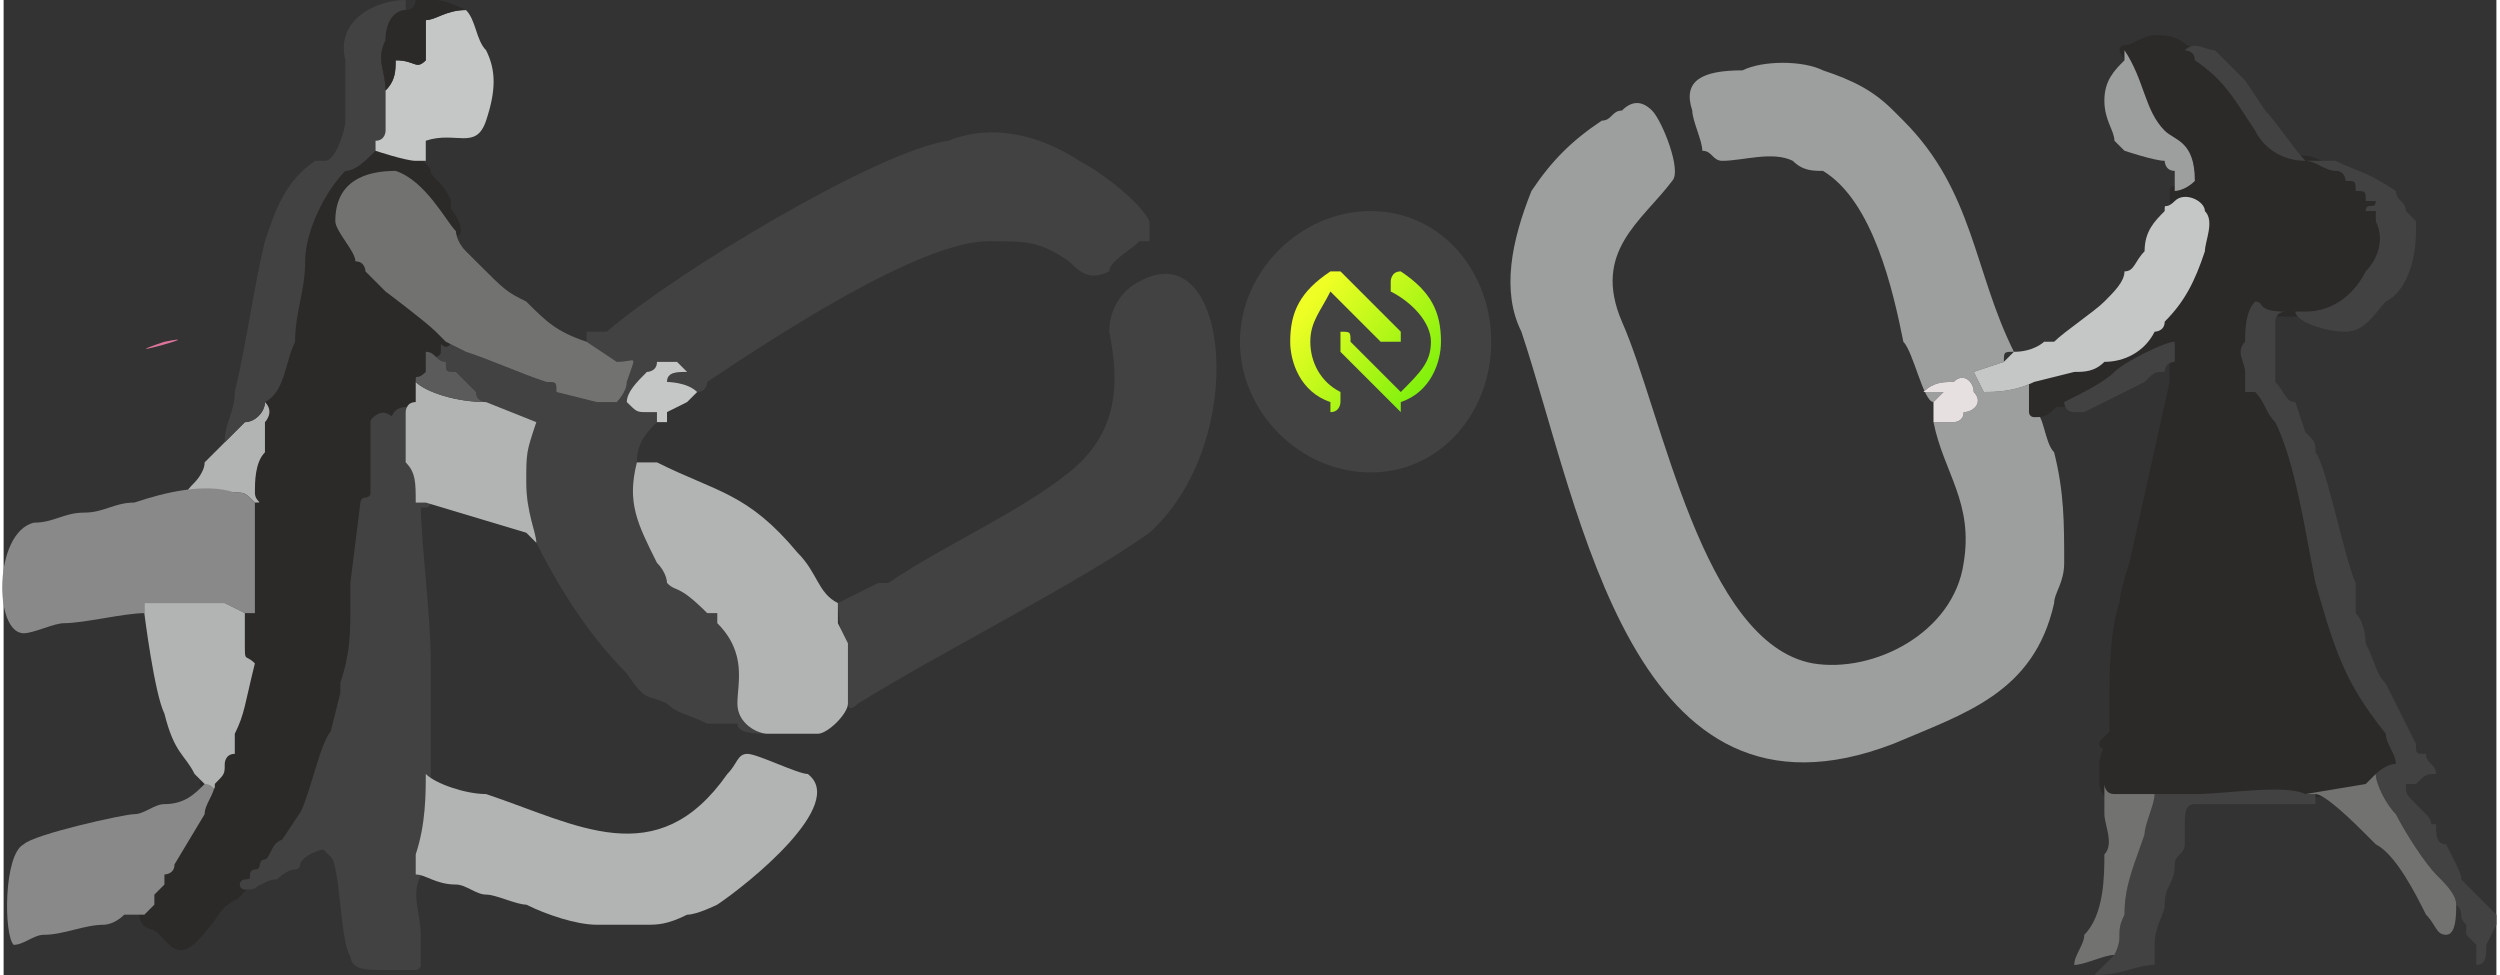 <?xml version="1.0" encoding="UTF-8"?>
<!DOCTYPE svg PUBLIC "-//W3C//DTD SVG 1.1//EN" "http://www.w3.org/Graphics/SVG/1.1/DTD/svg11.dtd">
<!-- Creator: CorelDRAW 2021 (64-Bit) -->
<svg xmlns="http://www.w3.org/2000/svg" xml:space="preserve" width="400px" height="156px" version="1.1" style="shape-rendering:geometricPrecision; text-rendering:geometricPrecision; image-rendering:optimizeQuality; fill-rule:evenodd; clip-rule:evenodd"
viewBox="0 0 2.48 0.97"
 xmlns:xlink="http://www.w3.org/1999/xlink"
 xmlns:xodm="http://www.corel.com/coreldraw/odm/2003">
 <rect x="0" y="0" width="2.48" height="0.97" fill="#333333" stroke="none"/>
 <defs>
  <style type="text/css">
   <![CDATA[
    .str1 {stroke:#434242;stroke-width:0.01;stroke-linecap:round;stroke-linejoin:round;stroke-miterlimit:22.926}
    .str0 {stroke:#2B2A29;stroke-width:0.01;stroke-linecap:round;stroke-linejoin:round;stroke-miterlimit:22.926}
    .fil6 {fill:#C5C6C6}
    .fil3 {fill:#B2B3B3}
    .fil0 {fill:#9D9E9E}
    .fil4 {fill:#898989}
    .fil5 {fill:#727271}
    .fil7 {fill:#5B5B5B}
    .fil1 {fill:#434242}
    .fil2 {fill:#2B2A29}
    .fil9 {fill:#DB739A}
    .fil8 {fill:#E7E0E1}
    .fil10 {fill:#434242;fill-rule:nonzero}
    .fil11 {fill:url(#id0);fill-rule:nonzero}
    .fil12 {fill:url(#id1);fill-rule:nonzero}
   ]]>
  </style>
  <linearGradient id="id0" gradientUnits="userSpaceOnUse" x1="1.3" y1="0.3" x2="1.42" y2="0.4">
   <stop offset="0" style="stop-opacity:1; stop-color:#EFFE25"/>
   <stop offset="1" style="stop-opacity:1; stop-color:#75EF0A"/>
  </linearGradient>
  <linearGradient id="id1" gradientUnits="userSpaceOnUse" xlink:href="#id0" x1="1.3" y1="0.3" x2="1.42" y2="0.4">
  </linearGradient>
 </defs>
 <g id="Layer_x0020_1">
  <path class="fil0" d="M1.69 0.15c0.01,0 0.01,0.01 0.02,0.01 0.02,0 0.05,-0.01 0.07,0 0.01,0.01 0.02,0.01 0.03,0.01 0.05,0.03 0.07,0.12 0.08,0.17 0.01,0.01 0.02,0.06 0.03,0.06 0,0 0.01,-0.01 0.01,-0.01 -0.01,0 -0.01,0 -0.02,0 0.01,-0.01 0.02,-0.01 0.03,-0.01 0.01,-0.01 0.02,0 0.02,0.01 0.01,0.01 0,0.02 -0.01,0.02 0,0.01 -0.01,0.01 -0.01,0.01 -0.01,0 -0.02,0 -0.02,0 0.01,0.05 0.04,0.08 0.03,0.14 -0.01,0.07 -0.09,0.11 -0.15,0.1 -0.11,-0.02 -0.15,-0.25 -0.19,-0.34 -0.03,-0.07 0.02,-0.1 0.05,-0.14 0.01,-0.01 -0.01,-0.06 -0.02,-0.07 -0.01,-0.01 -0.02,-0.01 -0.03,0 -0.01,0 -0.01,0.01 -0.02,0.01 -0.03,0.02 -0.05,0.04 -0.07,0.07 -0.02,0.05 -0.03,0.1 -0.01,0.14 0.06,0.18 0.11,0.51 0.37,0.41 0.07,-0.03 0.14,-0.05 0.16,-0.14 0,-0.01 0.01,-0.02 0.01,-0.04 0,-0.04 0,-0.07 -0.01,-0.11 -0.01,-0.01 -0.01,-0.04 -0.02,-0.04l0 -0.03c-0.02,0.01 -0.04,0.01 -0.05,0.01 0,0 -0.01,-0.02 -0.01,-0.02 0,0 0.03,-0.01 0.03,-0.01 0,-0.01 0,-0.01 0.01,-0.01 -0.04,-0.08 -0.04,-0.16 -0.11,-0.23 0,0 -0.01,-0.01 -0.01,-0.01 -0.02,-0.02 -0.04,-0.03 -0.07,-0.04 -0.02,-0.01 -0.06,-0.01 -0.08,0 -0.04,0 -0.06,0.01 -0.05,0.04 0,0.01 0.01,0.03 0.01,0.04z"/>
  <path class="fil1" d="M0.6 0.33c-0.02,0 -0.01,0 -0.02,0l0 0.01 0.03 0.02c0.02,0 0.02,-0.01 0.01,0.02 0,0.01 -0.01,0.02 -0.01,0.02 0,0 -0.01,0 -0.02,0l-0.04 -0.01c0,-0.01 0,-0.01 -0.01,-0.01 -0.03,-0.01 -0.05,-0.02 -0.08,-0.03 0,0 -0.02,-0.01 -0.02,-0.01 -0.01,-0.01 -0.01,0 -0.01,0.01 0,0 0,0 -0.01,0l0 0c0.01,0 0.01,0.01 0.02,0.01 0,0.01 0,0.01 0.01,0.01l0.02 0.02c0,0.01 0.01,0.01 0.01,0.01l0.05 0.02c-0.01,0.03 -0.01,0.03 -0.01,0.06 0,0.03 0.01,0.05 0.01,0.06 0.02,0.04 0.05,0.09 0.09,0.13 0.02,0.03 0.02,0.02 0.04,0.03 0.01,0.01 0.02,0.01 0.04,0.02 0.01,0 0.02,0 0.03,0 0,0.01 0.02,0.01 0.03,0.01 -0.01,0 -0.03,-0.01 -0.03,-0.03 0,-0.02 0.01,-0.05 -0.02,-0.08 0,-0.01 0,0 0,-0.01 0,0 -0.01,0 -0.01,0 -0.03,-0.03 -0.03,-0.02 -0.04,-0.03 0,0 0,-0.01 -0.01,-0.02 -0.02,-0.04 -0.03,-0.06 -0.02,-0.1 0.01,0 0.01,0 0.02,0 -0.01,0 0,0 -0.01,0 0,0 0,0 -0.01,0 0,-0.02 0.01,-0.03 0.02,-0.04 0,0 0,0 0,0 0,0 0,0 0,0l0 0c0,-0.01 0,-0.01 0,-0.01 -0.01,0 -0.01,0 -0.01,0 -0.01,0 -0.01,0 -0.02,-0.01 0,-0.01 0.01,-0.02 0.02,-0.03 0,0 0.01,0 0.01,-0.01 0.01,0 0.02,0 0.02,0 0,0 0,0 0.01,0.01 -0.01,0 -0.02,0 -0.02,0.01 0,0 0.02,0 0.03,0.01 0.01,0 0.01,-0.01 0.01,-0.01 0.06,-0.04 0.21,-0.14 0.28,-0.14 0.04,0 0.05,0 0.08,0.02 0.01,0.01 0.02,0.02 0.04,0.01 0,-0.01 0.02,-0.02 0.03,-0.03 0,0 0.01,0 0.01,0 0,-0.01 0,-0.02 0,-0.02 -0.01,-0.02 -0.05,-0.05 -0.07,-0.06 -0.03,-0.02 -0.08,-0.04 -0.13,-0.02 -0.07,0.01 -0.27,0.13 -0.34,0.19z"/>
  <path class="fil2 str0" d="M2.16 0.38l-0.04 0.18c0,0 -0.01,0.03 -0.01,0.04 -0.01,0.03 -0.01,0.07 -0.01,0.1 0,0.01 0,0.02 0,0.02 0,0.01 0,0.01 0,0.01 0,0.01 0,0 0,0 -0.01,0.01 0,0 -0.01,0.01 0.01,0 0,0.01 0,0.02l0 0.01 0 0.01c0,0 0,0.01 0.01,0.01 0.01,0 0.02,0 0.04,0 0.01,0 0.02,0 0.04,0 0.03,0 0.09,-0.01 0.11,0l0.06 -0.01c0,0 0,0 0.01,-0.01 0,0 0.01,-0.01 0.02,-0.01 0,-0.01 -0.01,-0.02 -0.01,-0.03 -0.04,-0.05 -0.05,-0.08 -0.07,-0.15 -0.01,-0.05 -0.02,-0.12 -0.04,-0.16 -0.01,-0.01 -0.01,-0.02 -0.02,-0.03 0,0 0,0 -0.01,0l0 -0.02c-0.01,0 0,0 -0.01,0l-0.03 0c0,0 0,0 -0.01,0 -0.01,0 -0.01,0 -0.02,0 0,0.01 0,0.01 0,0.01l0 0z"/>
  <path class="fil2 str0" d="M0.26 0.4c0.01,0.01 0,0.02 0,0.02 0,0.01 0,0.02 0,0.03 -0.01,0.01 -0.01,0.03 -0.01,0.04 0,0.01 0.01,0.01 0,0.01l0 0c0,0.01 0,0.02 0,0.03 0,0.02 0,0.04 0,0.06 0,0 0,0.01 0,0.01 0,0.01 0,0.01 0,0.01 -0.01,0 -0.01,0 -0.01,0 0,0 0,0.02 0,0.03 0,0 0,0.01 0,0.01 0,0 0,0.01 0,0.01 0,0 0.01,0 0.01,0 -0.01,0.04 -0.01,0.05 -0.02,0.07 0,0.01 0,0.01 0,0.02 -0.01,0 -0.01,0.01 -0.01,0.01 0,0.01 0,0.01 -0.01,0.02 0,0.01 0,0 -0.01,0l0.01 0c0,0.01 -0.01,0.02 -0.01,0.03l-0.03 0.05c0,0.01 -0.01,0.01 -0.01,0.01 0,0.01 0,0.01 0,0.01 -0.01,0.01 -0.01,0.01 -0.01,0.01 0,0 0,0 0,0.01l-0.01 0.01c0,0 0,0 0,0 0,0 0,0 0,0 0,0.01 0.01,0.01 0.01,0.01 0.02,0.01 0.02,0.04 0.05,0 0.01,-0.01 0.01,-0.02 0.03,-0.03 0,0 0.01,-0.01 0.01,-0.01 0.01,0 0.01,0 0.01,-0.01 0.01,0 0.01,-0.01 0.01,-0.01 0.01,0 0.01,-0.02 0.02,-0.02l0.02 -0.03c0.01,-0.02 0.02,-0.07 0.03,-0.08l0.01 -0.04c0,-0.01 0,-0.01 0,-0.01 0.01,-0.03 0.01,-0.05 0.01,-0.08 0,-0.01 0,-0.01 0,-0.02l0.01 -0.08c0,0 0.01,0 0.01,-0.01l0 -0.04 0 -0.03c0.01,-0.01 0.01,0 0.02,0 0,0 0,-0.01 0.01,-0.01l0 0.01 0 -0.01c0,0 0,-0.01 0.01,-0.01 0,-0.01 0,-0.01 0,-0.02 0,-0.01 0,0 0.01,-0.01 0,-0.01 0,-0.01 0,-0.02l0 0c0.01,0 0.01,0 0.01,0 0,-0.01 0,-0.02 0.01,-0.01l-0.01 -0.01c-0.01,-0.01 -0.05,-0.04 -0.05,-0.04 -0.01,-0.01 -0.01,-0.01 -0.02,-0.02 0,0 0,-0.01 -0.01,-0.01 0,-0.01 -0.02,-0.03 -0.02,-0.04 0,-0.04 0.03,-0.05 0.06,-0.05 0.03,0.01 0.05,0.05 0.06,0.06 0,-0.01 -0.01,-0.02 -0.01,-0.02 0,0 0,0 0,0l0 -0.01c-0.01,-0.02 -0.02,-0.02 -0.02,-0.03 -0.01,-0.01 0,0 -0.01,-0.01 -0.01,0 -0.04,-0.01 -0.04,-0.01 -0.01,0.01 -0.02,0.02 -0.03,0.02 -0.02,0.02 -0.04,0.06 -0.04,0.09 0,0.03 -0.01,0.05 -0.01,0.08 -0.01,0.02 -0.01,0.05 -0.03,0.06z"/>
  <path class="fil1" d="M1.06 0.47c-0.05,0.04 -0.12,0.07 -0.18,0.11 0,0 -0.01,0 -0.01,0 -0.02,0.01 -0.02,0.01 -0.04,0.02 0,0 0.01,0.1 0.01,0.1 0,0 0,0.01 0.01,0 0.08,-0.05 0.22,-0.12 0.29,-0.17 0.1,-0.09 0.08,-0.3 -0.01,-0.25 -0.02,0.01 -0.03,0.03 -0.03,0.05 0.01,0.05 0.01,0.1 -0.04,0.14z"/>
  <path class="fil2 str0" d="M2.11 0.05c0.02,0.03 0.02,0.06 0.04,0.08 0.01,0.01 0.03,0.01 0.03,0.05 -0.01,0.01 -0.02,0.01 -0.02,0.01 0,0 0,0.01 0,0.01 0.01,-0.01 0.03,0 0.03,0.01 0.01,0.01 0,0.03 0,0.04 -0.01,0.03 -0.02,0.05 -0.04,0.07 0,0.01 -0.01,0.01 -0.01,0.01 -0.01,0.02 -0.03,0.03 -0.05,0.03 -0.01,0.01 -0.02,0.01 -0.03,0.01l-0.04 0.01 0 0.03c0.01,0 0.01,0 0.02,-0.01 0,0 0.01,0 0.01,0 0.02,-0.01 0.04,-0.02 0.05,-0.03 0.01,-0.01 0.05,-0.03 0.06,-0.03 0,0 0,0.02 0,0.02 0,0.01 0,0.01 0,0.02l0 0c0,0 0,0 0,-0.01 0.01,0 0.01,0 0.02,0 0.01,0 0.01,0 0.01,0l0.03 0c0.01,0 0,0 0.01,0 0,-0.01 -0.01,-0.02 0,-0.03 0,-0.01 0,-0.03 0.01,-0.04 0.01,0 0,0.01 0.03,0.01l0.02 0c0.03,0 0.05,-0.02 0.06,-0.04 0.01,-0.01 0.02,-0.03 0.01,-0.05 0,0 0,-0.01 0,-0.01 0,0 0,0 -0.01,0 0,-0.01 0.01,0 0.01,-0.01 0,0 -0.01,0 -0.01,0 0,-0.01 0,-0.01 -0.01,-0.01 0,-0.01 0,-0.01 -0.01,-0.01 0,0 0,-0.01 -0.01,-0.01 -0.01,0 -0.02,-0.01 -0.03,-0.01 -0.02,0 -0.04,-0.01 -0.05,-0.03 -0.02,-0.03 -0.03,-0.05 -0.06,-0.07 0,-0.01 -0.01,-0.01 -0.01,-0.01 -0.01,-0.01 -0.02,-0.01 -0.03,-0.01 -0.01,0 -0.02,0.01 -0.03,0.01z"/>
  <path class="fil1 str1" d="M0.24 0.88c0.01,0 0.02,-0.01 0.03,-0.01 0,0 0.01,-0.01 0.02,-0.01 0,-0.01 0.02,-0.02 0.03,-0.02l0.01 0.01c0.01,0.01 0.01,0.09 0.02,0.1 0,0.01 0.01,0.01 0.03,0.01 0.01,0 0.02,0 0.03,0 0,-0.01 0,-0.02 0,-0.03 0,-0.02 -0.01,-0.04 0,-0.06 0,0 0,-0.02 0,-0.02 0.01,-0.01 0.01,-0.02 0.01,-0.03 0,-0.01 0,-0.04 0,-0.05 0,-0.01 0,-0.02 0,-0.03 0,-0.01 0,-0.02 0,-0.03 0,-0.01 0,-0.02 0,-0.03 0,-0.01 0,-0.01 0,-0.02 0,-0.05 -0.01,-0.12 -0.01,-0.16l0.01 0c0,0 0,0 -0.01,0 0,-0.02 0,-0.03 -0.01,-0.04 0,-0.02 0,-0.03 0,-0.04l0 -0.01c-0.01,0 -0.01,0.01 -0.01,0.01 -0.01,0 -0.01,-0.01 -0.02,0l0 0.03 0 0.04c0,0.01 -0.01,0.01 -0.01,0.01l-0.01 0.08c0,0.01 0,0.01 0,0.02 0,0.03 0,0.05 -0.01,0.08 0,0 0,0 0,0.01l-0.01 0.04c-0.01,0.01 -0.02,0.06 -0.03,0.08l-0.02 0.03c-0.01,0 -0.01,0.02 -0.02,0.02 0,0 0,0.01 -0.01,0.01 0,0.01 0,0.01 -0.01,0.01z"/>
  <path class="fil3" d="M0.42 0.77c0,0.02 0,0.05 -0.01,0.08 0,0 0,0.02 0,0.02 0.01,0 0.02,0.01 0.04,0.01 0.01,0 0.02,0.01 0.03,0.01 0.01,0 0.03,0.01 0.04,0.01 0.02,0.01 0.05,0.02 0.07,0.02 0.01,0 0.04,0 0.05,0 0.01,0 0.02,0 0.04,-0.01 0.01,0 0.03,-0.01 0.03,-0.01 0.03,-0.02 0.13,-0.1 0.09,-0.13 -0.01,0 -0.05,-0.02 -0.06,-0.02 -0.01,0 -0.01,0.01 -0.02,0.02 -0.07,0.1 -0.15,0.05 -0.24,0.02 -0.02,0 -0.05,-0.01 -0.06,-0.02z"/>
  <path class="fil3" d="M0.22 0.44c0,0 -0.02,0.02 -0.02,0.02 0,0.01 -0.01,0.02 -0.01,0.02 -0.02,0.02 0,0.01 0.03,0.01 0,0 0.01,0 0.01,0 0.01,0 0.01,0 0.02,0.01 0.01,0 0,0 0,-0.01 0,-0.01 0,-0.03 0.01,-0.04 0,-0.01 0,-0.02 0,-0.03 0,0 0.01,-0.01 0,-0.02 0,0.01 -0.01,0.02 -0.02,0.02 -0.01,0.01 -0.01,0.01 -0.02,0.02z"/>
  <path class="fil3" d="M0.76 0.73c0.01,0 0.01,0 0.02,0 0.01,0 0.03,0 0.03,0 0.01,0 0.03,-0.02 0.03,-0.03 0,0 0,0 0,-0.01 0,-0.02 0,-0.03 0,-0.04 0,-0.01 0,-0.01 0,-0.01l-0.01 -0.02c0,0 0,-0.02 0,-0.02 -0.02,-0.01 -0.02,-0.03 -0.04,-0.05 -0.05,-0.06 -0.08,-0.06 -0.14,-0.09 -0.01,0 -0.01,0 -0.02,0 -0.01,0.04 0,0.06 0.02,0.1 0.01,0.01 0.01,0.02 0.01,0.02 0.01,0.01 0.01,0 0.04,0.03 0,0 0.01,0 0.01,0 0,0.01 0,0 0,0.01 0.03,0.03 0.02,0.06 0.02,0.08 0,0.02 0.02,0.03 0.03,0.03z"/>
  <path class="fil4" d="M0.02 0.63c0.01,0 0.03,-0.01 0.04,-0.01 0.02,0 0.06,-0.01 0.08,-0.01 0,0 0,0 0,0l0 -0.01c0.02,0 0.03,0 0.05,0 0.01,0 0.02,0 0.03,0 0,0 0.02,0.01 0.02,0.01 0,0 0,0 0.01,0 0,0 0,0 0,-0.01 0,-0.02 0,-0.05 0,-0.07 0,-0.01 0,-0.02 0,-0.03l0 0c-0.01,-0.01 -0.01,-0.01 -0.02,-0.01 -0.03,-0.01 -0.07,0 -0.1,0.01 -0.02,0 -0.03,0.01 -0.05,0.01 -0.02,0 -0.03,0.01 -0.05,0.01 -0.04,0.01 -0.04,0.11 -0.01,0.11z"/>
  <path class="fil5" d="M0.44 0.34c0,0 0.02,0.01 0.02,0.01 0.03,0.01 0.05,0.02 0.08,0.03 0.01,0 0.01,0 0.01,0.01l0.04 0.01c0.01,0 0.02,0 0.02,0 0,0 0.01,-0.01 0.01,-0.02 0.01,-0.03 0.01,-0.02 -0.01,-0.02l-0.03 -0.02c-0.03,-0.01 -0.04,-0.02 -0.06,-0.04 -0.02,-0.01 -0.02,-0.01 -0.05,-0.04 0,0 -0.01,-0.01 -0.01,-0.01 -0.01,-0.01 -0.01,-0.02 -0.01,-0.02 -0.01,-0.01 -0.03,-0.05 -0.06,-0.06 -0.03,0 -0.06,0.01 -0.06,0.05 0,0.01 0.02,0.03 0.02,0.04 0.01,0 0.01,0.01 0.01,0.01 0.01,0.01 0.01,0.01 0.02,0.02 0,0 0.04,0.03 0.05,0.04l0.01 0.01z"/>
  <path class="fil1" d="M2.23 0.37l0 0.02c0.01,0 0.01,0 0.01,0 0.01,0.01 0.01,0.02 0.02,0.03 0.02,0.04 0.03,0.11 0.04,0.16 0.02,0.07 0.03,0.1 0.07,0.15 0,0.01 0.01,0.02 0.01,0.03 -0.01,0 -0.02,0.01 -0.02,0.01 0,0.01 0.01,0.03 0.02,0.04 0.01,0.02 0.03,0.05 0.04,0.06 0.01,0.01 0.02,0.02 0.02,0.03 0.01,0.01 0,0.01 0.01,0.02 0,0 0,0 0,0 0,0 0,0.01 0,0.01 0,0 0.01,0.01 0.01,0.01 0,0.01 0,0.01 0,0.02 0.01,0 0.01,-0.01 0.01,-0.02 0,0 0,0 0,0l0.01 -0.02c0,-0.01 0,0 0,-0.01 0,0 -0.01,-0.01 -0.01,-0.01 -0.01,-0.01 -0.01,-0.01 -0.02,-0.02 -0.01,-0.01 0,0 -0.01,-0.02l-0.01 -0.02c-0.01,0 -0.01,-0.01 -0.01,-0.02l0 0c-0.01,0 0,0 -0.01,-0.01 0,0 -0.01,-0.01 -0.01,-0.01 -0.01,-0.01 -0.01,-0.01 -0.01,-0.02 0,0 0,0 0,0 0.01,0 0.01,0 0.01,0 0.01,-0.01 0.01,-0.01 0.02,-0.01 0,-0.01 -0.01,-0.01 -0.01,-0.02 -0.01,0 -0.01,0 -0.01,-0.01l-0.03 -0.06c-0.01,-0.01 -0.01,-0.02 -0.02,-0.04 0,0 0,-0.02 -0.01,-0.03 0,-0.01 0,-0.02 0,-0.03 -0.01,-0.02 -0.03,-0.12 -0.04,-0.13 0,-0.01 0,-0.01 -0.01,-0.02l-0.01 -0.03c-0.01,0 -0.01,-0.01 -0.02,-0.02 0,0 0,-0.01 0,-0.02 0,-0.01 0,-0.03 0,-0.04 0,-0.01 0.01,-0.01 0.01,-0.01 -0.03,0 -0.02,-0.01 -0.03,-0.01 -0.01,0.01 -0.01,0.03 -0.01,0.04 -0.01,0.01 0,0.02 0,0.03z"/>
  <path class="fil1" d="M0.32 0.16l-0.01 0c-0.03,0.02 -0.04,0.05 -0.05,0.08 -0.01,0.04 -0.02,0.11 -0.03,0.15 0,0.02 -0.01,0.03 -0.01,0.05 0.01,-0.01 0.01,-0.01 0.02,-0.02 0.01,0 0.02,-0.01 0.02,-0.02 0.02,-0.01 0.02,-0.04 0.03,-0.06 0,-0.03 0.01,-0.05 0.01,-0.08 0,-0.03 0.02,-0.07 0.04,-0.09 0.01,0 0.02,-0.01 0.03,-0.02 0,0 0,0 0,-0.01 0.01,0 0.01,-0.01 0.01,-0.01 0,-0.01 0,-0.03 0,-0.04 0,-0.02 -0.01,-0.03 0,-0.05 0,-0.02 0.01,-0.03 0.02,-0.03 0,-0.01 0,-0.01 0,-0.01 -0.03,0 -0.07,0.02 -0.06,0.06 0,0.02 0,0.04 0,0.06 0,0.01 -0.01,0.04 -0.02,0.04z"/>
  <path class="fil4" d="M0.2 0.78l0 0c-0.01,0.01 -0.02,0.02 -0.04,0.02 -0.01,0 -0.02,0.01 -0.03,0.01 -0.01,0 -0.1,0.02 -0.11,0.03 -0.02,0.01 -0.02,0.09 -0.01,0.1 0.01,0 0.02,-0.01 0.03,-0.01 0.02,0 0.04,-0.01 0.06,-0.01 0,0 0.01,0 0.02,-0.01 0,0 0.01,0 0.02,0 0,0 0,0 0,0l0.01 -0.01c0,-0.01 0,-0.01 0,-0.01 0,0 0,0 0.01,-0.01 0,0 0,0 0,-0.01 0,0 0.01,0 0.01,-0.01l0.03 -0.05c0,-0.01 0.01,-0.02 0.01,-0.03l-0.01 0z"/>
  <path class="fil3" d="M0.14 0.61l0 0c0,0 0.01,0.08 0.02,0.1 0.01,0.04 0.02,0.04 0.03,0.06 0.01,0.01 0.01,0.01 0.01,0.01l0 0c0.01,0 0.01,0.01 0.01,0 0.01,-0.01 0.01,-0.01 0.01,-0.02 0,0 0,-0.01 0.01,-0.01 0,-0.01 0,-0.01 0,-0.02 0.01,-0.02 0.01,-0.03 0.02,-0.07 -0.01,-0.01 -0.01,0 -0.01,-0.02 0,-0.01 0,-0.03 0,-0.03 0,0 -0.02,-0.01 -0.02,-0.01 -0.01,0 -0.02,0 -0.03,0 -0.02,0 -0.03,0 -0.05,0l0 0.01z"/>
  <path class="fil6" d="M2.16 0.2l0 0c-0.01,0.01 -0.01,0 -0.01,0.01 -0.01,0.01 -0.02,0.02 -0.02,0.04 -0.01,0.01 -0.01,0.02 -0.02,0.02 0,0.01 -0.01,0.02 -0.02,0.03 -0.01,0.01 -0.04,0.03 -0.05,0.04 0,0 0,0 -0.01,0 0,0 -0.01,0.01 -0.03,0.01 0,0 0,0 -0.01,0.01 0,0 -0.03,0.01 -0.03,0.01 0,0 0.01,0.02 0.01,0.02 0.01,0 0.03,0 0.05,-0.01l0.04 -0.01c0.01,0 0.02,0 0.03,-0.01 0.02,0 0.04,-0.01 0.05,-0.03 0,0 0.01,0 0.01,-0.01 0.02,-0.02 0.03,-0.04 0.04,-0.07 0,-0.01 0.01,-0.03 0,-0.04 0,-0.01 -0.02,-0.02 -0.03,-0.01z"/>
  <path class="fil3" d="M0.4 0.42c0,0.01 0,0.02 0,0.04 0.01,0.01 0.01,0.02 0.01,0.04 0.01,0 0.01,0 0.01,0l0.1 0.03c0,0 0.01,0.01 0.01,0.01 0,-0.01 -0.01,-0.03 -0.01,-0.06 0,-0.03 0,-0.03 0.01,-0.06l-0.05 -0.02c-0.03,0 -0.06,-0.01 -0.07,-0.02 0,0.01 0,0.01 0,0.02 -0.01,0 -0.01,0.01 -0.01,0.01l0 0.01z"/>
  <path class="fil6" d="M0.38 0.09c0,0.01 0,0.03 0,0.04 0,0 0,0.01 -0.01,0.01 0,0.01 0,0.01 0,0.01 0,0 0.03,0.01 0.04,0.01l0.01 0c0,-0.01 0,-0.02 0,-0.02 0.03,-0.01 0.05,0.01 0.06,-0.02 0.01,-0.03 0.01,-0.05 0,-0.07 -0.01,-0.01 -0.01,-0.03 -0.02,-0.04 -0.02,0 -0.03,0.01 -0.04,0.01 0,0.01 0,0.03 0,0.04 -0.01,0.01 -0.01,0 -0.03,0 0,0.01 0,0.02 -0.01,0.03z"/>
  <path class="fil1" d="M2.17 0.05c0,0 0.01,0 0.01,0.01 0.03,0.02 0.04,0.04 0.06,0.07 0.01,0.02 0.03,0.03 0.05,0.03 0.01,0 0.02,0.01 0.03,0.01 0.01,0 0.01,0.01 0.01,0.01 0.01,0 0.01,0 0.01,0.01 0.01,0 0.01,0 0.01,0.01 0,0 0.01,0 0.01,0 0,0.01 -0.01,0 -0.01,0.01 0.01,0 0.01,0 0.01,0 0,0 0,0.01 0,0.01 0.01,0.02 0,0.04 -0.01,0.05 -0.01,0.02 -0.03,0.04 -0.06,0.04 0,0 -0.01,0 -0.01,0 0,0.01 0.03,0.02 0.05,0.02 0.02,0 0.03,-0.02 0.04,-0.03 0.02,-0.01 0.03,-0.04 0.03,-0.07 0,0 0,-0.01 0,-0.01 -0.01,-0.01 -0.01,-0.01 -0.01,-0.01 0,-0.01 -0.01,-0.01 -0.01,-0.02 -0.03,-0.02 -0.04,-0.02 -0.06,-0.03 -0.01,0 -0.02,0 -0.03,0 -0.01,-0.01 -0.03,-0.04 -0.04,-0.05 0,0 0,0 0,0l-0.02 -0.03c-0.01,-0.01 -0.02,-0.02 -0.03,-0.03 -0.01,0 -0.02,-0.01 -0.03,0z"/>
  <path class="fil1" d="M2.14 0.79c0,0.01 -0.01,0.03 -0.01,0.04 -0.01,0.03 -0.02,0.05 -0.02,0.08 -0.01,0.02 0,0.02 -0.01,0.04 -0.01,0.01 -0.02,0.02 -0.02,0.02 0.03,0 0.04,-0.01 0.06,-0.01 0,-0.01 0,-0.01 0,-0.02 0,-0.02 0.01,-0.03 0.01,-0.04 0,-0.02 0.01,-0.02 0.01,-0.04 0,-0.01 0.01,-0.01 0.01,-0.02 0,-0.01 0,-0.01 0,-0.02 0,-0.01 0,-0.02 0.01,-0.02l0 0 0.12 0c0,-0.01 0,0 0,-0.01 0,0 0,0 -0.01,0 -0.02,-0.01 -0.08,0 -0.11,0 -0.02,0 -0.03,0 -0.04,0z"/>
  <path class="fil5" d="M2.29 0.79c0.01,0 0.01,0 0.01,0 0.01,0 0.04,0.03 0.05,0.04 0,0 0.01,0.01 0.01,0.01 0.02,0.01 0.04,0.05 0.05,0.07 0.01,0.01 0.01,0.02 0.02,0.02 0.01,0 0.01,-0.02 0.01,-0.03 0,-0.01 -0.01,-0.02 -0.02,-0.03 -0.01,-0.01 -0.03,-0.04 -0.04,-0.06 -0.01,-0.01 -0.02,-0.03 -0.02,-0.04 -0.01,0.01 -0.01,0.01 -0.01,0.01l-0.06 0.01z"/>
  <path class="fil5" d="M2.09 0.85c0,0.02 0,0.06 -0.02,0.08 0,0.01 -0.01,0.02 -0.01,0.03 0.01,0 0.03,-0.01 0.04,-0.01 0.01,-0.02 0,-0.02 0.01,-0.04 0,-0.03 0.01,-0.05 0.02,-0.08 0,-0.01 0.01,-0.03 0.01,-0.04 -0.02,0 -0.03,0 -0.04,0 -0.01,0 -0.01,-0.01 -0.01,-0.01 0,0.01 0,0.02 0,0.03 0,0.01 0.01,0.03 0,0.04z"/>
  <path class="fil0" d="M2.11 0.15c0,0 0.03,0.01 0.04,0.01 0,0 0,0.01 0.01,0.01 0,0.01 0,0.01 0,0.02 0,0 0.01,0 0.02,-0.01 0,-0.04 -0.02,-0.04 -0.03,-0.05 -0.02,-0.02 -0.02,-0.05 -0.04,-0.08 0,0.01 0,0 0,0.01 -0.01,0.01 -0.02,0.02 -0.02,0.04 0,0.02 0.01,0.03 0.01,0.04 0.01,0.01 0.01,0.01 0.01,0.01z"/>
  <path class="fil2" d="M0.4 0.01c-0.01,0 -0.02,0.01 -0.02,0.03 -0.01,0.02 0,0.03 0,0.05 0.01,-0.01 0.01,-0.02 0.01,-0.03 0.02,0 0.02,0.01 0.03,0 0,-0.01 0,-0.03 0,-0.04 0.01,0 0.02,-0.01 0.04,-0.01 0,0 -0.02,-0.01 -0.03,-0.01 0,0 -0.01,0 -0.02,0 0,0 0,0.01 -0.01,0.01z"/>
  <path class="fil1" d="M2.05 0.4c0,0 0,0.01 0.01,0.01 0,0 0.01,0 0.01,0l0.06 -0.03c0.01,-0.01 0.01,-0.01 0.02,-0.01 0,-0.01 0.01,-0.01 0.01,-0.01 0,0 0,-0.02 0,-0.02 -0.01,0 -0.05,0.02 -0.06,0.03 -0.01,0.01 -0.03,0.02 -0.05,0.03z"/>
  <path class="fil6" d="M0.65 0.42l0.01 0c0,-0.01 0,-0.01 0,-0.01l0.02 -0.01c0,0 0.01,-0.01 0.01,-0.01 0,0 0,0 0,0l0 0c-0.01,-0.01 -0.03,-0.01 -0.03,-0.01 0,-0.01 0.01,-0.01 0.02,-0.01 -0.01,-0.01 -0.01,-0.01 -0.01,-0.01 0,0 -0.01,0 -0.02,0 0,0.01 -0.01,0.01 -0.01,0.01 -0.01,0.01 -0.02,0.02 -0.02,0.03 0.01,0.01 0.01,0.01 0.02,0.01 0,0 0,0 0.01,0 0,0 0,0 0,0.01l0 0c0,0 0,0 0,0z"/>
  <path class="fil7" d="M0.41 0.38c0.01,0.01 0.04,0.02 0.07,0.02 0,0 -0.01,0 -0.01,-0.01l-0.02 -0.02c-0.01,0 -0.01,0 -0.01,-0.01 -0.01,0 -0.01,-0.01 -0.02,-0.01 0,0.01 0,0.01 0,0.02 -0.01,0.01 -0.01,0 -0.01,0.01z"/>
  <path class="fil8" d="M1.92 0.4c0,0.01 0,0.01 0,0.02 0,0 0.01,0 0.02,0 0,0 0.01,0 0.01,-0.01 0.01,0 0.02,-0.01 0.01,-0.02 0,-0.01 -0.01,-0.02 -0.02,-0.01 -0.01,0 -0.02,0 -0.03,0.01 0.01,0 0.01,0 0.02,0 0,0 -0.01,0.01 -0.01,0.01z"/>
  <path class="fil9" d="M0.16 0.34c-0.06,0.02 0.05,-0.01 0,0zm0 0.01c0.08,-0.03 -0.08,0.03 0,0z"/>
  <path class="fil10" d="M1.36 0.47c0.07,0 0.12,-0.06 0.12,-0.13 0,-0.07 -0.05,-0.13 -0.12,-0.13 -0.07,0 -0.13,0.06 -0.13,0.13 0,0.07 0.06,0.13 0.13,0.13z"/>
  <g id="_2207208757424">
   <path id="Path_7392" class="fil11" d="M1.39 0.41c0,0 0,0 0,0 0,0 0,0 -0.01,-0.01l-0.05 -0.05c0,0 0,0 0,-0.01 0,0 0,-0.01 0,-0.01 0.01,0 0.01,0 0.01,0.01l0.05 0.05c0.02,-0.02 0.03,-0.03 0.03,-0.05 0,-0.02 -0.02,-0.04 -0.04,-0.05 0,0 0,-0.01 0,-0.01 0,0 0,-0.01 0.01,-0.01 0,0 0,0 0,0 0.03,0.02 0.04,0.04 0.04,0.07 0,0.02 -0.01,0.05 -0.04,0.06 0,0.01 0,0.01 0,0.01 0,0 0,0 0,0m0 0l0 0 0 0z" data-name="Path 7392"/>
   <path id="Path_7393" class="fil12" d="M1.32 0.41c0,0 0,0 0,0 0,0 0,0 0,-0.01 -0.03,-0.01 -0.04,-0.04 -0.04,-0.06 0,-0.03 0.01,-0.05 0.04,-0.07 0,0 0,0 0,0 0.01,0 0.01,0 0.01,0l0.06 0.06c0,0 0,0 0,0.01 0,0 -0.01,0 -0.01,0 0,0 0,0 -0.01,0l-0.05 -0.05c-0.01,0.02 -0.02,0.03 -0.02,0.05 0,0.02 0.01,0.04 0.03,0.05 0,0 0,0 0,0.01 0,0 0,0.01 -0.01,0.01 0,0 0,0 0,0m0 0l0 0 0 0z" data-name="Path 7393"/>
  </g>
 </g>
</svg>
